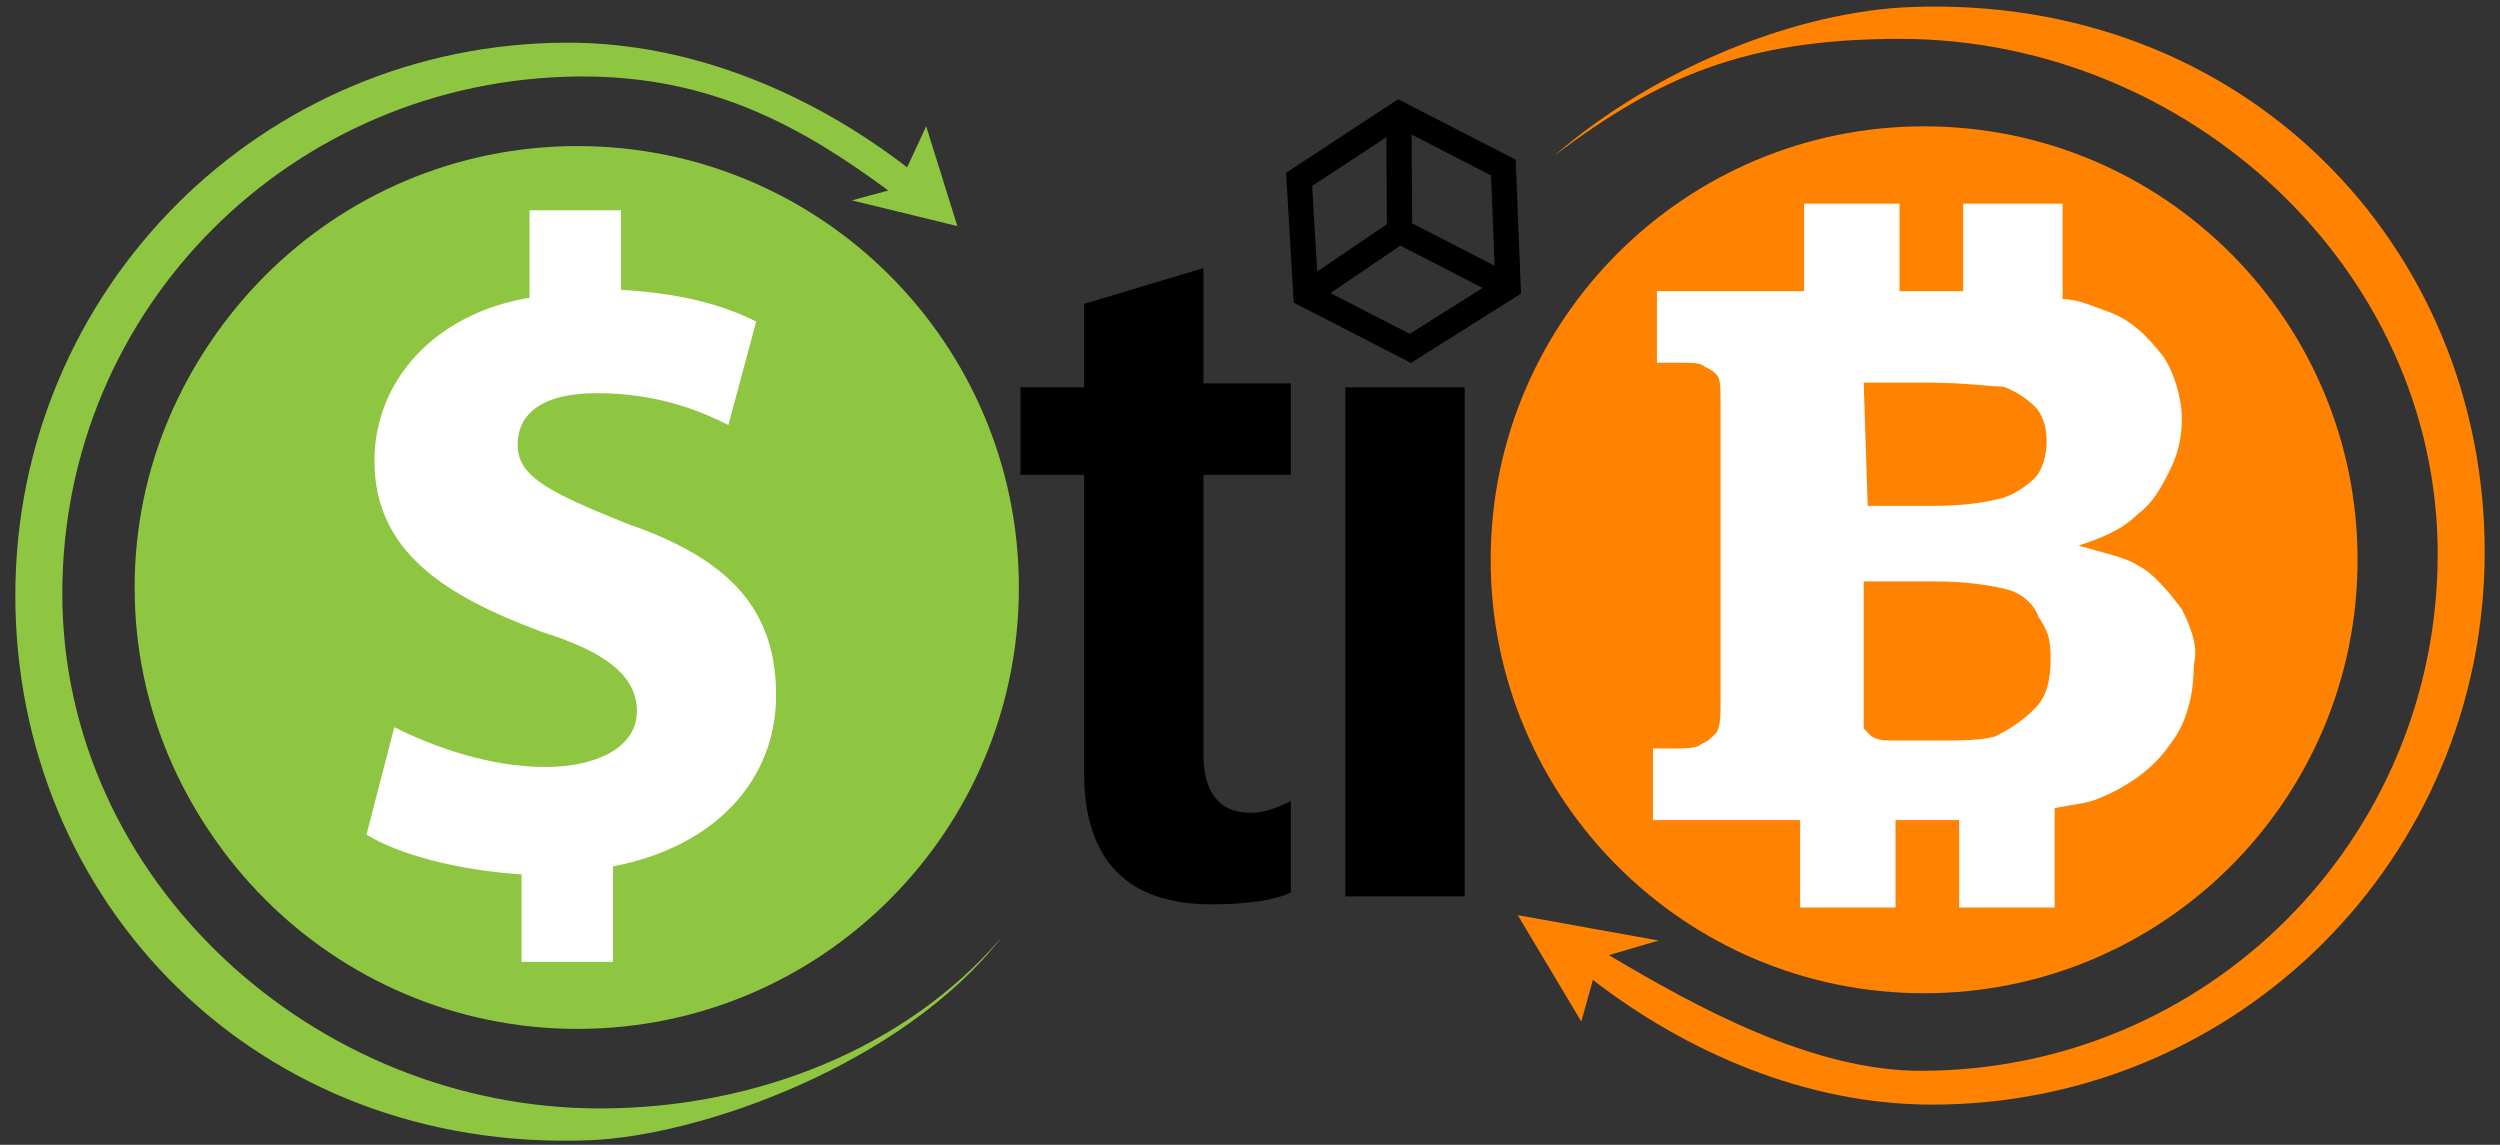 <?xml version="1.0" encoding="utf-8"?>
<!-- Generator: Adobe Illustrator 16.0.0, SVG Export Plug-In . SVG Version: 6.00 Build 0)  -->
<!DOCTYPE svg PUBLIC "-//W3C//DTD SVG 1.1//EN" "http://www.w3.org/Graphics/SVG/1.1/DTD/svg11.dtd">
<svg version="1.1" id="Layer_1" xmlns="http://www.w3.org/2000/svg" xmlns:xlink="http://www.w3.org/1999/xlink" x="0px" y="0px"
	 width="198px" height="90.667px" viewBox="0 0 198 90.667" enable-background="new 0 0 198 90.667" xml:space="preserve">
<rect x="0" y="0" width="198" height="90.667" fill="#333333" stroke="none"/>
<g>
	<defs>
		<rect id="SVGID_1_" y="-1" width="198" height="104"/>
	</defs>
	<clipPath id="SVGID_2_">
		<use xlink:href="#SVGID_1_"  overflow="visible"/>
	</clipPath>
	<path clip-path="url(#SVGID_2_)" d="M102.239,70.677c-1.261,0.63-3.464,0.945-6.299,0.945c-6.614,0-10.078-3.465-10.078-10.394
		V37.607h-5.04v-6.929h5.04v-6.614l9.448-2.834v9.133h6.93v7.244h-6.93v22.046c0,3.149,1.26,4.725,3.78,4.725
		c0.944,0,1.889-0.315,3.149-0.945V70.677z"/>
	<rect x="106.551" y="30.678" clip-path="url(#SVGID_2_)" width="9.449" height="40.314"/>
	<path clip-path="url(#SVGID_2_)" fill="#FF8300" d="M152.39,78.666c18.96,0,34.33-15.369,34.33-34.33
		c0-18.96-15.37-34.33-34.33-34.33c-18.959,0-34.329,15.37-34.329,34.33C118.061,63.297,133.431,78.666,152.39,78.666"/>
	<path clip-path="url(#SVGID_2_)" fill="#FF8300" d="M151.323,0.558c-8.791,0.34-19.92,4.616-28.224,11.762
		c8.304-6.236,15.105-9.242,27.389-9.242c22.677,0,42.577,18.109,42.577,40.786c0,22.677-18.267,40.943-40.943,40.943
		c-8.62,0-17.784-5.05-24.696-9.162l3.941-1.155l-11.158-2.009l5.027,8.423l0.92-3.294c7.383,5.693,16.862,9.875,26.852,9.875
		c24.251,0,43.778-19.527,43.778-43.779C196.786,19.455,177.715-0.464,151.323,0.558"/>
	<path clip-path="url(#SVGID_2_)" d="M111.754,28.743l-9.291-4.776l-0.605-10.276l8.871-5.832l9.313,4.788l0.421,10.608
		L111.754,28.743z M104.394,22.71l7.26,3.732l6.765-4.263l-0.329-8.287l-7.236-3.72l-6.931,4.556L104.394,22.71z"/>
	<polygon clip-path="url(#SVGID_2_)" points="118.983,23.606 109.851,18.912 109.79,9.022 111.79,9.009 111.843,17.687 
		119.897,21.828 	"/>
	
		<rect x="106.137" y="16.335" transform="matrix(0.562 0.827 -0.827 0.562 64.132 -79.492)" clip-path="url(#SVGID_2_)" width="2" height="8.968"/>
	<path clip-path="url(#SVGID_2_)" fill="#FFFFFF" d="M172.803,48.254c-0.945-1.26-2.204-2.834-3.464-3.464
		c-0.945-0.63-2.52-0.945-4.725-1.575c1.89-0.63,3.465-1.26,4.725-2.52c1.26-0.944,1.89-2.204,2.519-3.464
		c0.631-1.26,0.945-2.52,0.945-4.095c0-1.574-0.63-3.779-1.574-5.039c-1.26-1.574-2.52-2.834-4.409-3.464
		c-0.945-0.315-2.205-0.945-3.465-0.945v-7.559h-7.874v6.929h-5.039v-6.929h-7.559v6.929h-11.653v5.669h1.574
		c1.26,0,1.891,0,2.205,0.315c0.63,0.315,0.63,0.315,0.945,0.63c0.314,0.315,0.314,0.945,0.314,2.519v23.307
		c0,1.261,0,1.891-0.314,2.521c-0.63,0.63-0.63,0.63-1.26,0.944c-0.315,0.314-1.261,0.314-2.205,0.314h-1.574v5.67h11.653v6.929
		h7.559v-6.929h5.039v6.929h7.559v-7.874c1.574-0.314,2.204-0.314,3.149-0.63c2.52-0.944,4.725-2.52,5.983-4.409
		c1.261-1.574,1.891-3.779,1.891-6.299C174.063,51.404,173.748,50.145,172.803,48.254 M147.606,30.302h5.039
		c2.835,0,5.04,0.315,5.984,0.315c0.945,0.315,1.89,0.945,2.521,1.574c0.63,0.63,0.944,1.575,0.944,2.835
		c0,0.945-0.314,2.205-0.944,2.835c-0.631,0.63-1.575,1.26-2.521,1.575c-1.259,0.315-2.834,0.63-5.669,0.63h-5.039L147.606,30.302z
		 M161.15,56.128c-0.945,0.945-1.891,1.575-3.149,2.205c-1.26,0.315-2.521,0.315-4.725,0.315h-3.149c-0.945,0-1.26,0-1.89-0.315
		l-0.631-0.63v-2.52v-9.134h5.67c2.52,0,4.409,0.315,5.669,0.63c1.26,0.315,2.205,1.26,2.52,2.205
		c0.63,0.945,0.945,1.575,0.945,3.15C162.41,53.924,162.095,55.184,161.15,56.128"/>
	<path clip-path="url(#SVGID_2_)" fill="#8FC641" d="M45.736,11.569c-19.308,0-34.959,15.652-34.959,34.96
		c0,19.308,15.651,34.959,34.959,34.959s34.96-15.651,34.96-34.959C80.696,27.221,65.044,11.569,45.736,11.569"/>
	<path clip-path="url(#SVGID_2_)" fill="#8FC641" d="M44.993,12.199c-18.96,0-34.33,15.37-34.33,34.33s15.37,34.33,34.33,34.33
		c18.959,0,34.33-15.37,34.33-34.33S63.952,12.199,44.993,12.199"/>
	<path clip-path="url(#SVGID_2_)" fill="#8FC641" d="M46.677,90.308c8.791-0.34,24.771-5.984,32.645-16.063
		c-7.559,8.818-19.527,13.543-31.81,13.543c-22.677,0-42.578-18.109-42.578-40.787c0-22.677,18.268-40.774,40.944-40.944
		c10.532-0.079,17.786,4.105,24.477,9.03l-2.882,0.782l8.348,2.035l-2.467-7.898l-1.51,3.249C64.461,7.562,54.981,3.38,44.992,3.38
		C20.741,3.38,1.214,22.908,1.214,47.16C1.214,71.41,20.285,91.33,46.677,90.308"/>
	<path clip-path="url(#SVGID_2_)" fill="#FFFFFF" d="M61.466,55.076c0,6.613-4.724,11.968-12.913,13.543v7.559h-7.244v-6.929
		c-5.039-0.315-9.763-1.575-12.283-3.15l2.205-8.503c3.149,1.574,7.558,3.149,11.968,3.149c4.094,0,7.244-1.575,7.244-4.409
		c0-2.835-2.52-4.726-7.559-6.3c-7.559-2.834-13.228-6.298-13.228-13.543c0-6.298,4.724-11.653,12.283-12.913v-6.928h7.244v6.299
		c5.039,0.314,8.189,1.259,10.708,2.519l-2.204,8.189c-1.89-0.945-5.355-2.52-10.394-2.52c-4.724,0-6.299,1.89-6.299,4.095
		c0,2.519,2.52,3.779,8.819,6.299C58.002,44.368,61.466,48.462,61.466,55.076"/>
</g>
</svg>

